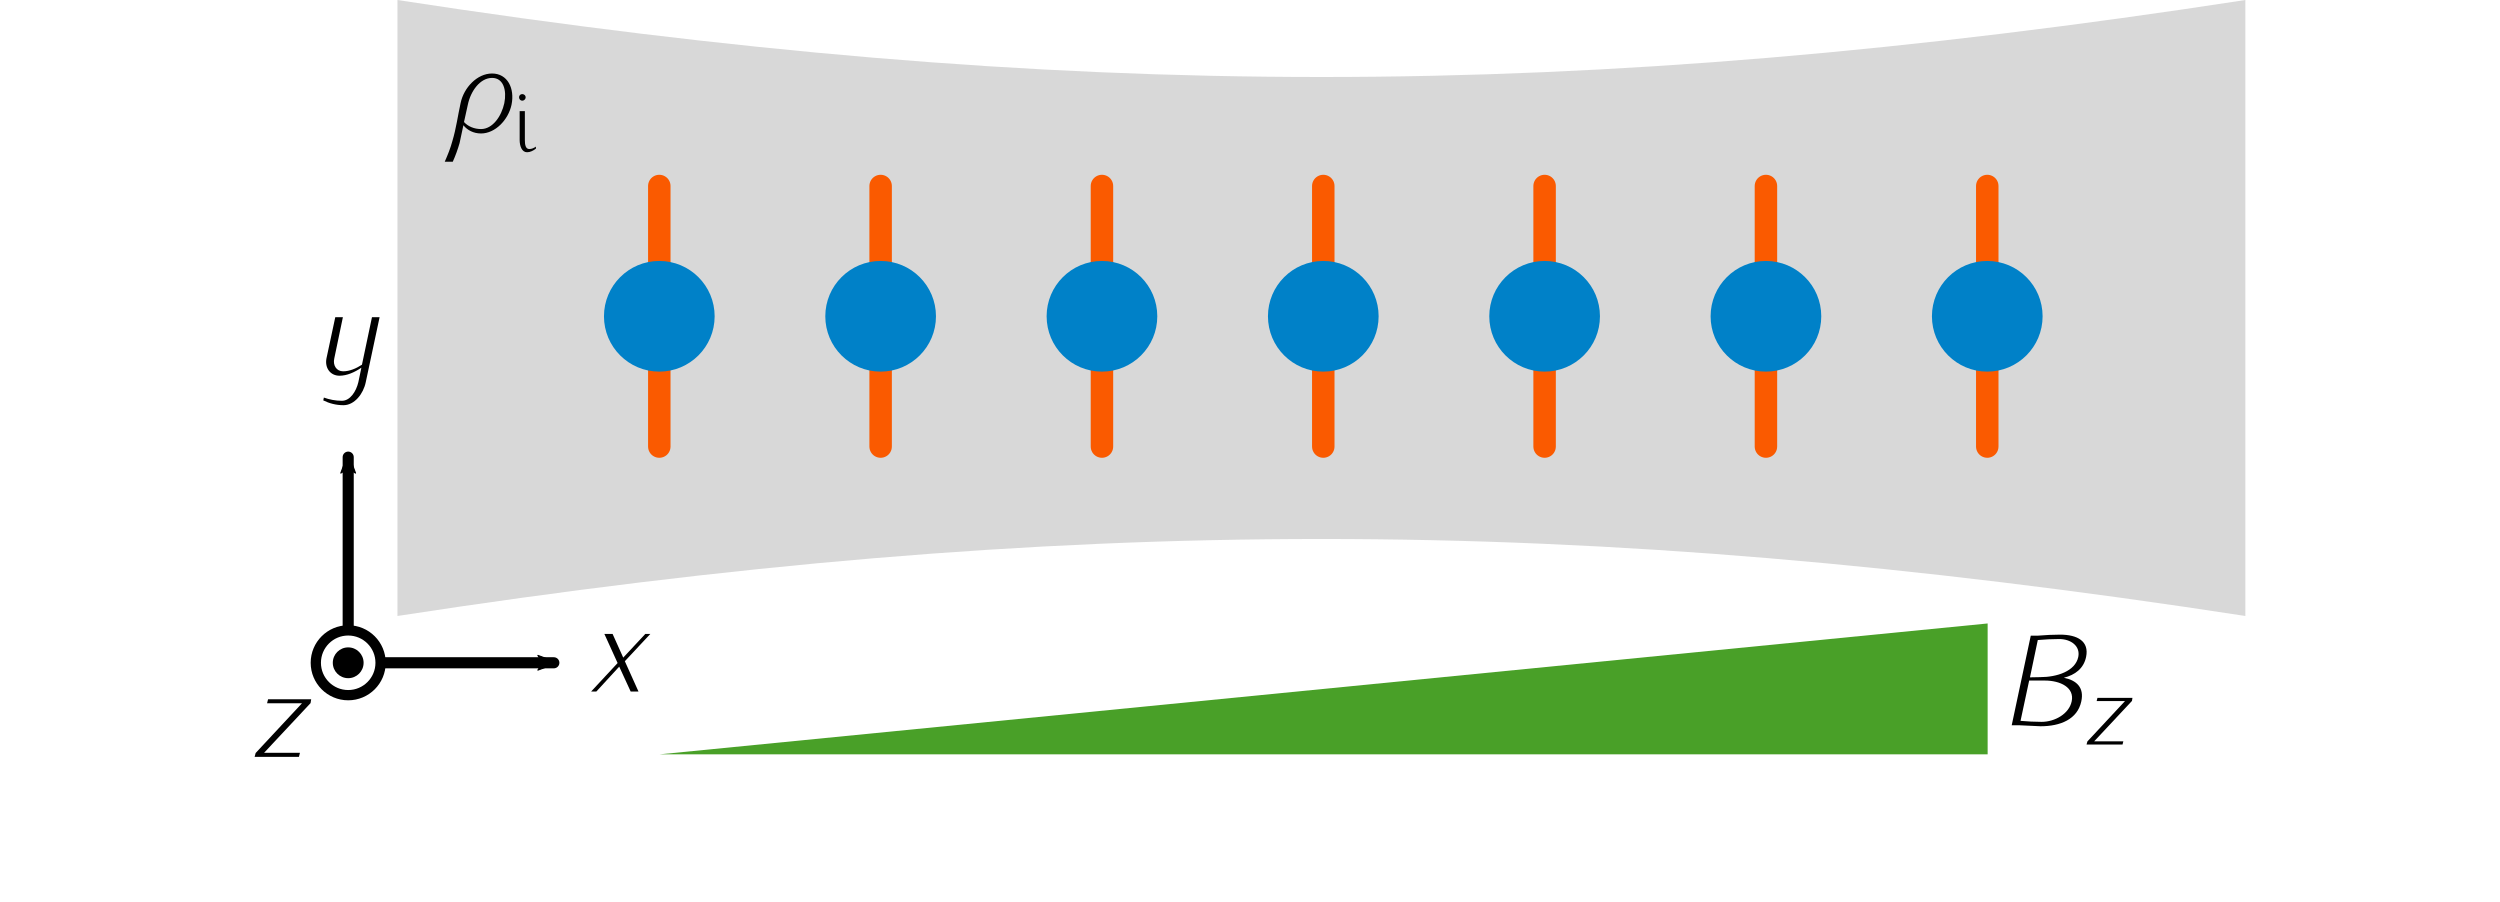 <?xml version="1.0" encoding="UTF-8" standalone="no"?>
<!-- Created with Inkscape (http://www.inkscape.org/) -->

<svg
   xmlns:dc="http://purl.org/dc/elements/1.1/"
   xmlns:cc="http://creativecommons.org/ns#"
   xmlns:rdf="http://www.w3.org/1999/02/22-rdf-syntax-ns#"
   xmlns:svg="http://www.w3.org/2000/svg"
   xmlns="http://www.w3.org/2000/svg"
   xmlns:xlink="http://www.w3.org/1999/xlink"
   xmlns:sodipodi="http://sodipodi.sourceforge.net/DTD/sodipodi-0.dtd"
   xmlns:inkscape="http://www.inkscape.org/namespaces/inkscape"
   width="68.726mm"
   height="24.806mm"
   viewBox="0 0 243.518 87.894"
   id="svg2"
   version="1.1"
   inkscape:version="0.91 r13725"
   sodipodi:docname="GM_evolution_chain_initial.svg">
  <defs
     id="defs4">
    <marker
       inkscape:stockid="Arrow1Send"
       orient="auto"
       refY="0"
       refX="0"
       id="marker10946"
       style="overflow:visible"
       inkscape:isstock="true">
      <path
         inkscape:connector-curvature="0"
         id="path10948"
         d="M 0,0 5,-5 -12.5,0 5,5 0,0 Z"
         style="fill:#fa5a00;fill-opacity:1;fill-rule:evenodd;stroke:#fa5a00;stroke-width:1pt;stroke-opacity:1"
         transform="matrix(-0.2,0,0,-0.2,-1.2,0)" />
    </marker>
    <marker
       inkscape:isstock="true"
       style="overflow:visible"
       id="marker10736"
       refX="0"
       refY="0"
       orient="auto"
       inkscape:stockid="Arrow1Send"
       inkscape:collect="always">
      <path
         transform="matrix(-0.2,0,0,-0.2,-1.2,0)"
         style="fill:#fa5a00;fill-opacity:1;fill-rule:evenodd;stroke:#fa5a00;stroke-width:1pt;stroke-opacity:1"
         d="M 0,0 5,-5 -12.5,0 5,5 0,0 Z"
         id="path10738"
         inkscape:connector-curvature="0" />
    </marker>
    <marker
       inkscape:stockid="Arrow1Send"
       orient="auto"
       refY="0"
       refX="0"
       id="marker10448"
       style="overflow:visible"
       inkscape:isstock="true"
       inkscape:collect="always">
      <path
         inkscape:connector-curvature="0"
         id="path10450"
         d="M 0,0 5,-5 -12.5,0 5,5 0,0 Z"
         style="fill:#fa5a00;fill-opacity:1;fill-rule:evenodd;stroke:#fa5a00;stroke-width:1pt;stroke-opacity:1"
         transform="matrix(-0.2,0,0,-0.2,-1.2,0)" />
    </marker>
    <marker
       inkscape:isstock="true"
       style="overflow:visible"
       id="marker10202"
       refX="0"
       refY="0"
       orient="auto"
       inkscape:stockid="Arrow1Send"
       inkscape:collect="always">
      <path
         transform="matrix(-0.2,0,0,-0.2,-1.2,0)"
         style="fill:#fa5a00;fill-opacity:1;fill-rule:evenodd;stroke:#fa5a00;stroke-width:1pt;stroke-opacity:1"
         d="M 0,0 5,-5 -12.5,0 5,5 0,0 Z"
         id="path10204"
         inkscape:connector-curvature="0" />
    </marker>
    <marker
       inkscape:stockid="Arrow1Send"
       orient="auto"
       refY="0"
       refX="0"
       id="marker9968"
       style="overflow:visible"
       inkscape:isstock="true"
       inkscape:collect="always">
      <path
         inkscape:connector-curvature="0"
         id="path9970"
         d="M 0,0 5,-5 -12.5,0 5,5 0,0 Z"
         style="fill:#fa5a00;fill-opacity:1;fill-rule:evenodd;stroke:#fa5a00;stroke-width:1pt;stroke-opacity:1"
         transform="matrix(-0.2,0,0,-0.2,-1.2,0)" />
    </marker>
    <marker
       inkscape:isstock="true"
       style="overflow:visible"
       id="marker9776"
       refX="0"
       refY="0"
       orient="auto"
       inkscape:stockid="Arrow1Send"
       inkscape:collect="always">
      <path
         transform="matrix(-0.2,0,0,-0.2,-1.2,0)"
         style="fill:#fa5a00;fill-opacity:1;fill-rule:evenodd;stroke:#fa5a00;stroke-width:1pt;stroke-opacity:1"
         d="M 0,0 5,-5 -12.5,0 5,5 0,0 Z"
         id="path9778"
         inkscape:connector-curvature="0" />
    </marker>
    <marker
       inkscape:stockid="Arrow1Send"
       orient="auto"
       refY="0"
       refX="0"
       id="marker8134"
       style="overflow:visible"
       inkscape:isstock="true"
       inkscape:collect="always">
      <path
         inkscape:connector-curvature="0"
         id="path8136"
         d="M 0,0 5,-5 -12.5,0 5,5 0,0 Z"
         style="fill:#fa5a00;fill-opacity:1;fill-rule:evenodd;stroke:#fa5a00;stroke-width:1pt;stroke-opacity:1"
         transform="matrix(-0.2,0,0,-0.2,-1.2,0)" />
    </marker>
    <marker
       inkscape:isstock="true"
       style="overflow:visible"
       id="marker7216"
       refX="0"
       refY="0"
       orient="auto"
       inkscape:stockid="Arrow2Mend">
      <path
         inkscape:connector-curvature="0"
         transform="scale(-0.6,-0.6)"
         d="M 8.719,4.034 -2.207,0.016 8.719,-4.002 c -1.745,2.372 -1.735,5.617 -6e-7,8.035 z"
         style="fill:#000000;fill-opacity:1;fill-rule:evenodd;stroke:#000000;stroke-width:0.625;stroke-linejoin:round;stroke-opacity:1"
         id="path7218" />
    </marker>
    <marker
       inkscape:stockid="Arrow2Mend"
       orient="auto"
       refY="0"
       refX="0"
       id="marker14678"
       style="overflow:visible"
       inkscape:isstock="true">
      <path
         inkscape:connector-curvature="0"
         id="path14680"
         style="fill:#fa5a00;fill-opacity:1;fill-rule:evenodd;stroke:#fa5a00;stroke-width:0.625;stroke-linejoin:round;stroke-opacity:1"
         d="M 8.719,4.034 -2.207,0.016 8.719,-4.002 c -1.745,2.372 -1.735,5.617 -6e-7,8.035 z"
         transform="scale(-0.6,-0.6)" />
    </marker>
    <marker
       inkscape:stockid="Arrow2Mend"
       orient="auto"
       refY="0"
       refX="0"
       id="marker13339"
       style="overflow:visible"
       inkscape:isstock="true">
      <path
         inkscape:connector-curvature="0"
         id="path13341"
         style="fill:#000000;fill-opacity:1;fill-rule:evenodd;stroke:#000000;stroke-width:0.625;stroke-linejoin:round;stroke-opacity:1"
         d="M 8.719,4.034 -2.207,0.016 8.719,-4.002 c -1.745,2.372 -1.735,5.617 -6e-7,8.035 z"
         transform="scale(-0.6,-0.6)" />
    </marker>
    <marker
       inkscape:stockid="Arrow1Mstart"
       orient="auto"
       refY="0"
       refX="0"
       id="Arrow1Mstart"
       style="overflow:visible"
       inkscape:isstock="true">
      <path
         id="path4160"
         d="M 0,0 5,-5 -12.5,0 5,5 0,0 Z"
         style="fill:#49a028;fill-opacity:1;fill-rule:evenodd;stroke:#49a028;stroke-width:1pt;stroke-opacity:1"
         transform="matrix(0.4,0,0,0.4,4,0)"
         inkscape:connector-curvature="0" />
    </marker>
    <marker
       inkscape:stockid="Arrow1Lend"
       orient="auto"
       refY="0"
       refX="0"
       id="Arrow1Lend"
       style="overflow:visible"
       inkscape:isstock="true">
      <path
         id="path4157"
         d="M 0,0 5,-5 -12.5,0 5,5 0,0 Z"
         style="fill:#000000;fill-opacity:1;fill-rule:evenodd;stroke:#000000;stroke-width:1pt;stroke-opacity:1"
         transform="matrix(-0.8,0,0,-0.8,-10,0)"
         inkscape:connector-curvature="0" />
    </marker>
    <marker
       inkscape:isstock="true"
       style="overflow:visible"
       id="marker8777"
       refX="0"
       refY="0"
       orient="auto"
       inkscape:stockid="Arrow1Send">
      <path
         transform="matrix(-0.2,0,0,-0.2,-1.2,0)"
         style="fill:#49a028;fill-opacity:1;fill-rule:evenodd;stroke:#49a028;stroke-width:1pt;stroke-opacity:1"
         d="M 0,0 5,-5 -12.5,0 5,5 0,0 Z"
         id="path8779"
         inkscape:connector-curvature="0" />
    </marker>
    <marker
       inkscape:isstock="true"
       style="overflow:visible"
       id="marker6173"
       refX="0"
       refY="0"
       orient="auto"
       inkscape:stockid="Arrow2Mend">
      <path
         transform="scale(-0.6,-0.6)"
         d="M 8.719,4.034 -2.207,0.016 8.719,-4.002 c -1.745,2.372 -1.735,5.617 -6e-7,8.035 z"
         style="fill:#000000;fill-opacity:1;fill-rule:evenodd;stroke:#000000;stroke-width:0.625;stroke-linejoin:round;stroke-opacity:1"
         id="path6175"
         inkscape:connector-curvature="0" />
    </marker>
    <marker
       inkscape:stockid="Arrow2Mend"
       orient="auto"
       refY="0"
       refX="0"
       id="marker6109"
       style="overflow:visible"
       inkscape:isstock="true"
       inkscape:collect="always">
      <path
         id="path6111"
         style="fill:#000000;fill-opacity:1;fill-rule:evenodd;stroke:#000000;stroke-width:0.625;stroke-linejoin:round;stroke-opacity:1"
         d="M 8.719,4.034 -2.207,0.016 8.719,-4.002 c -1.745,2.372 -1.735,5.617 -6e-7,8.035 z"
         transform="scale(-0.6,-0.6)"
         inkscape:connector-curvature="0" />
    </marker>
    <marker
       inkscape:isstock="true"
       style="overflow:visible"
       id="marker6079"
       refX="0"
       refY="0"
       orient="auto"
       inkscape:stockid="Arrow2Lend">
      <path
         transform="matrix(-1.1,0,0,-1.1,-1.1,0)"
         d="M 8.719,4.034 -2.207,0.016 8.719,-4.002 c -1.745,2.372 -1.735,5.617 -6e-7,8.035 z"
         style="fill:#000000;fill-opacity:1;fill-rule:evenodd;stroke:#000000;stroke-width:0.625;stroke-linejoin:round;stroke-opacity:1"
         id="path6081"
         inkscape:connector-curvature="0" />
    </marker>
    <marker
       inkscape:isstock="true"
       style="overflow:visible"
       id="marker6027"
       refX="0"
       refY="0"
       orient="auto"
       inkscape:stockid="Arrow2Lend">
      <path
         transform="matrix(-1.1,0,0,-1.1,-1.1,0)"
         d="M 8.719,4.034 -2.207,0.016 8.719,-4.002 c -1.745,2.372 -1.735,5.617 -6e-7,8.035 z"
         style="fill:#000000;fill-opacity:1;fill-rule:evenodd;stroke:#000000;stroke-width:0.625;stroke-linejoin:round;stroke-opacity:1"
         id="path6029"
         inkscape:connector-curvature="0" />
    </marker>
    <marker
       inkscape:stockid="Arrow1Send"
       orient="auto"
       refY="0"
       refX="0"
       id="marker5863"
       style="overflow:visible"
       inkscape:isstock="true">
      <path
         id="path5865"
         d="M 0,0 5,-5 -12.5,0 5,5 0,0 Z"
         style="fill:#000000;fill-opacity:1;fill-rule:evenodd;stroke:#000000;stroke-width:1pt;stroke-opacity:1"
         transform="matrix(-0.2,0,0,-0.2,-1.2,0)"
         inkscape:connector-curvature="0" />
    </marker>
    <marker
       inkscape:stockid="Arrow2Mend"
       orient="auto"
       refY="0"
       refX="0"
       id="Arrow2Mend"
       style="overflow:visible"
       inkscape:isstock="true">
      <path
         id="path4181"
         style="fill:#c84800;fill-opacity:1;fill-rule:evenodd;stroke:#c84800;stroke-width:0.625;stroke-linejoin:round;stroke-opacity:1"
         d="M 8.719,4.034 -2.207,0.016 8.719,-4.002 c -1.745,2.372 -1.735,5.617 -6e-7,8.035 z"
         transform="scale(-0.6,-0.6)"
         inkscape:connector-curvature="0" />
    </marker>
    <marker
       inkscape:stockid="Arrow2Lend"
       orient="auto"
       refY="0"
       refX="0"
       id="Arrow2Lend"
       style="overflow:visible"
       inkscape:isstock="true">
      <path
         id="path4175"
         style="fill:#ffcdb1;fill-opacity:1;fill-rule:evenodd;stroke:#ffcdb1;stroke-width:0.625;stroke-linejoin:round;stroke-opacity:1"
         d="M 8.719,4.034 -2.207,0.016 8.719,-4.002 c -1.745,2.372 -1.735,5.617 -6e-7,8.035 z"
         transform="matrix(-1.1,0,0,-1.1,-1.1,0)"
         inkscape:connector-curvature="0" />
    </marker>
    <g
       id="g13695">
      <symbol
         id="glyph0-0"
         overflow="visible"
         style="overflow:visible">
        <path
           id="path13698"
           d=""
           style="stroke:none"
           inkscape:connector-curvature="0" />
      </symbol>
      <symbol
         id="glyph0-1"
         overflow="visible"
         style="overflow:visible">
        <path
           id="path13701"
           d="M 6.328,-1.859 C 6.562,-2.938 5.969,-3.5 4.969,-3.703 c 0.875,-0.219 1.547,-0.719 1.734,-1.625 0.25,-1.219 -0.672,-1.734 -2.031,-1.734 -0.562,0 -1.125,0.031 -1.703,0.078 l -0.578,0 L 0.906,0 1.484,0 3.156,0.078 c 1.547,0 2.875,-0.547 3.172,-1.938 z M 6.094,-5.328 C 5.859,-4.203 4.422,-3.75 3.125,-3.75 L 2.328,-3.734 2.938,-6.641 C 3.5,-6.688 4.047,-6.719 4.609,-6.719 c 0.906,0 1.656,0.547 1.484,1.391 z m -0.516,3.469 c -0.203,0.969 -1.312,1.594 -2.344,1.594 -0.547,0 -1.094,-0.031 -1.641,-0.078 l 0.672,-3.141 1.219,0 c 1.219,0 2.328,0.547 2.094,1.625 z m 0,0"
           style="stroke:none"
           inkscape:connector-curvature="0" />
      </symbol>
      <symbol
         id="glyph0-2"
         overflow="visible"
         style="overflow:visible">
        <path
           id="path13704"
           d="m 3.797,0 -1.062,-2.359 1.984,-2.125 -0.391,0 -1.719,1.844 -0.828,-1.844 -0.641,0 1.031,2.266 L 0.109,0 0.516,0 2.297,-1.938 3.188,0 Z m 0,0"
           style="stroke:none"
           inkscape:connector-curvature="0" />
      </symbol>
      <symbol
         id="glyph0-3"
         overflow="visible"
         style="overflow:visible">
        <path
           id="path13707"
           d="m 3.984,0.578 1.078,-5.062 -0.594,0 -0.781,3.703 c -0.453,0.297 -0.969,0.516 -1.469,0.516 -0.516,0 -0.812,-0.469 -0.688,-1 l 0.672,-3.219 -0.594,0 -0.688,3.219 C 0.781,-0.531 1.219,0.078 1.938,0.078 c 0.578,0 1.172,-0.266 1.703,-0.625 l -0.234,1.125 C 3.234,1.312 2.766,2.031 2.125,2.031 c -0.5,0 -0.969,-0.094 -1.406,-0.25 L 0.672,2 c 0.469,0.234 1,0.375 1.578,0.375 0.844,0 1.547,-0.875 1.734,-1.797 z m 0,0"
           style="stroke:none"
           inkscape:connector-curvature="0" />
      </symbol>
      <symbol
         id="glyph0-4"
         overflow="visible"
         style="overflow:visible">
        <path
           id="path13710"
           d="m 3.656,0 0.078,-0.312 -2.797,0 3.625,-3.875 0.047,-0.297 -3.359,0 -0.078,0.312 2.719,0 -3.609,3.875 L 0.203,0 Z m 0,0"
           style="stroke:none"
           inkscape:connector-curvature="0" />
      </symbol>
      <symbol
         id="glyph0-5"
         overflow="visible"
         style="overflow:visible">
        <path
           id="path13713"
           d="m 5.281,-2.141 c 0.266,-1.281 -0.312,-2.438 -1.516,-2.438 -1.156,0 -2.203,1.094 -2.453,2.312 C 1.094,-1.281 0.969,-0.297 0.672,0.688 0.531,1.219 0.312,1.766 0.078,2.297 l 0.625,0 C 0.922,1.812 1.094,1.328 1.234,0.844 L 1.531,-0.547 c 0.312,0.391 0.797,0.641 1.375,0.641 1.109,0 2.125,-1.062 2.375,-2.234 z m -0.562,-0.125 C 4.5,-1.25 3.812,-0.25 2.906,-0.25 2.375,-0.25 1.891,-0.453 1.578,-0.797 L 1.875,-2.141 c 0.219,-1.062 0.953,-2.094 1.891,-2.094 0.891,0 1.156,0.969 0.953,1.969 z m 0,0"
           style="stroke:none"
           inkscape:connector-curvature="0" />
      </symbol>
      <symbol
         id="glyph1-0"
         overflow="visible"
         style="overflow:visible">
        <path
           id="path13716"
           d=""
           style="stroke:none"
           inkscape:connector-curvature="0" />
      </symbol>
      <symbol
         id="glyph1-1"
         overflow="visible"
         style="overflow:visible">
        <path
           id="path13719"
           d="m 1.781,-0.219 0,-0.156 c -0.156,0.109 -0.328,0.188 -0.516,0.188 -0.297,0 -0.344,-0.359 -0.344,-0.703 l 0,-2.25 -0.406,0 0,2.25 c 0,0.469 0.172,0.953 0.578,0.953 0.25,0 0.484,-0.125 0.688,-0.281 z m -0.797,-4 c 0,-0.141 -0.125,-0.25 -0.266,-0.25 -0.141,0 -0.25,0.109 -0.25,0.25 0,0.141 0.109,0.266 0.25,0.266 0.141,0 0.266,-0.125 0.266,-0.266 z m 0,0"
           style="stroke:none"
           inkscape:connector-curvature="0" />
      </symbol>
      <symbol
         id="glyph1-2"
         overflow="visible"
         style="overflow:visible">
        <path
           id="path13722"
           d="m 1.953,-4.516 0,-0.141 C 1.734,-4.828 1.484,-4.938 1.219,-4.938 0.812,-4.938 0.625,-4.453 0.625,-4 l 0,0.859 -0.484,0 0,0.234 0.484,0 0,2.906 0.406,0 0,-2.906 0.484,0 0,-0.234 -0.484,0 0,-0.859 c 0,-0.328 0.078,-0.703 0.375,-0.703 0.188,0 0.375,0.078 0.547,0.188 z m 0,0"
           style="stroke:none"
           inkscape:connector-curvature="0" />
      </symbol>
    </g>
    <clipPath
       id="clip1">
      <path
         id="path13725"
         d="m 12,2 11,0 0,7.387 -11,0 z m 0,0"
         inkscape:connector-curvature="0" />
    </clipPath>
    <clipPath
       id="clip2">
      <path
         id="path13728"
         d="m 22,2 7,0 0,7.387 -7,0 z m 0,0"
         inkscape:connector-curvature="0" />
    </clipPath>
    <clipPath
       id="clip3">
      <path
         id="path13731"
         d="m 30,2 7,0 0,7.387 -7,0 z m 0,0"
         inkscape:connector-curvature="0" />
    </clipPath>
  </defs>
  <sodipodi:namedview
     id="base"
     pagecolor="#ffffff"
     bordercolor="#666666"
     borderopacity="1.0"
     inkscape:pageopacity="0.0"
     inkscape:pageshadow="2"
     inkscape:zoom="3.8885198"
     inkscape:cx="94.987527"
     inkscape:cy="38.023638"
     inkscape:document-units="px"
     inkscape:current-layer="layer1"
     showgrid="false"
     inkscape:snap-object-midpoints="true"
     inkscape:snap-center="true"
     inkscape:snap-bbox="true"
     inkscape:snap-bbox-midpoints="true"
     inkscape:bbox-nodes="true"
     fit-margin-top="0"
     fit-margin-left="7"
     fit-margin-right="7"
     fit-margin-bottom="4"
     inkscape:window-width="1920"
     inkscape:window-height="1016"
     inkscape:window-x="0"
     inkscape:window-y="27"
     inkscape:window-maximized="1"
     inkscape:snap-global="true"
     inkscape:object-nodes="true"
     inkscape:snap-bbox-edge-midpoints="true">
    <inkscape:grid
       type="xygrid"
       id="grid9423"
       originx="24.018"
       originy="12.547" />
  </sodipodi:namedview>
  <g
     inkscape:label="Layer 1"
     inkscape:groupmode="layer"
     id="layer1"
     transform="translate(-118.724,-145.492)">
    <path
       style="opacity:1;fill:#d8d8d8;fill-opacity:1;fill-rule:nonzero;stroke:none;stroke-width:2.5;stroke-linecap:round;stroke-linejoin:miter;stroke-miterlimit:4;stroke-dasharray:none;stroke-dashoffset:0;stroke-opacity:1"
       d="m 157.439,145.492 c 65,10 115,10 180,0 l 0,60 c -65,-10 -115,-10 -180,0 z"
       id="rect8892"
       inkscape:connector-curvature="0"
       sodipodi:nodetypes="ccccc" />
    <path
       style="fill:none;fill-rule:evenodd;stroke:#000000;stroke-width:1.081;stroke-linecap:round;stroke-linejoin:miter;stroke-miterlimit:4;stroke-dasharray:none;stroke-opacity:1;marker-end:url(#marker6109)"
       d="m 152.641,210.051 0,-20.031"
       id="path4144"
       inkscape:connector-curvature="0"
       sodipodi:nodetypes="cc" />
    <use
       transform="matrix(1.25,0,0,1.25,167.402,204.081)"
       id="use13740"
       y="7.014"
       x="7.014"
       xlink:href="#glyph0-2"
       width="100%"
       height="100%"
       style="fill:#000000;fill-opacity:1" />
    <use
       transform="matrix(1.25,0,0,1.25,134.366,173.224)"
       style="clip-rule:nonzero;fill:#000000;fill-opacity:1"
       height="100%"
       width="100%"
       xlink:href="#glyph0-3"
       x="12.005"
       y="7.014"
       id="use13746" />
    <use
       transform="matrix(1.25,0,0,1.25,121.032,210.445)"
       style="clip-rule:nonzero;fill:#000000;fill-opacity:1"
       height="100%"
       width="100%"
       xlink:href="#glyph0-4"
       x="17.793"
       y="7.014"
       id="use13748" />
    <g
       id="g6171"
       transform="translate(-43.366,-17.762)">
      <g
         id="g13750"
         clip-path="url(#clip2)"
         style="clip-rule:nonzero"
         transform="matrix(1.25,0,0,1.25,176.958,167.369)">
        <g
           id="g13752"
           style="fill:#000000;fill-opacity:1">
          <use
             id="use13754"
             y="7.014"
             x="22.685"
             xlink:href="#glyph0-5"
             width="100%"
             height="100%" />
        </g>
      </g>
      <g
         id="g13756"
         style="fill:#000000;fill-opacity:1"
         transform="matrix(1.25,0,0,1.25,176.958,167.369)">
        <use
           id="use13758"
           y="8.508"
           x="28.085"
           xlink:href="#glyph1-1"
           width="100%"
           height="100%" />
      </g>
    </g>
    <g
       transform="matrix(1.25,0,0,1.25,201.173,183.668)"
       style="clip-rule:nonzero"
       clip-path="url(#clip3)"
       id="g13760">
      <g
         style="fill:#000000;fill-opacity:1"
         id="g13762" />
    </g>
    <path
       sodipodi:nodetypes="cc"
       inkscape:connector-curvature="0"
       id="path7214"
       d="m 152.641,210.051 20.031,0"
       style="fill:none;fill-rule:evenodd;stroke:#000000;stroke-width:1.081;stroke-linecap:round;stroke-linejoin:miter;stroke-miterlimit:4;stroke-dasharray:none;stroke-opacity:1;marker-end:url(#marker7216)" />
    <g
       id="g11178"
       transform="matrix(0.875,0,0,0.875,33.463,25.526)">
      <path
         inkscape:connector-curvature="0"
         id="path8096"
         d="m 170.836,186.815 0,-29.005"
         style="fill:none;fill-rule:evenodd;stroke:#fa5a00;stroke-width:2.5;stroke-linecap:round;stroke-linejoin:miter;stroke-miterlimit:4;stroke-dasharray:none;stroke-opacity:1;marker-end:url(#marker8134)" />
      <path
         style="fill:none;fill-rule:evenodd;stroke:#fa5a00;stroke-width:2.5;stroke-linecap:round;stroke-linejoin:miter;stroke-miterlimit:4;stroke-dasharray:none;stroke-opacity:1;marker-end:url(#marker9776)"
         d="m 195.475,186.815 0,-29.005"
         id="path9774"
         inkscape:connector-curvature="0" />
      <path
         inkscape:connector-curvature="0"
         id="path9966"
         d="m 220.113,186.815 0,-29.005"
         style="fill:none;fill-rule:evenodd;stroke:#fa5a00;stroke-width:2.5;stroke-linecap:round;stroke-linejoin:miter;stroke-miterlimit:4;stroke-dasharray:none;stroke-opacity:1;marker-end:url(#marker9968)" />
      <path
         style="fill:none;fill-rule:evenodd;stroke:#fa5a00;stroke-width:2.5;stroke-linecap:round;stroke-linejoin:miter;stroke-miterlimit:4;stroke-dasharray:none;stroke-opacity:1;marker-end:url(#marker10202)"
         d="m 244.752,186.815 0,-29.005"
         id="path10200"
         inkscape:connector-curvature="0" />
      <path
         inkscape:connector-curvature="0"
         id="path10446"
         d="m 269.39,186.815 0,-29.005"
         style="fill:none;fill-rule:evenodd;stroke:#fa5a00;stroke-width:2.5;stroke-linecap:round;stroke-linejoin:miter;stroke-miterlimit:4;stroke-dasharray:none;stroke-opacity:1;marker-end:url(#marker10448)" />
      <path
         style="fill:none;fill-rule:evenodd;stroke:#fa5a00;stroke-width:2.5;stroke-linecap:round;stroke-linejoin:miter;stroke-miterlimit:4;stroke-dasharray:none;stroke-opacity:1;marker-end:url(#marker10736)"
         d="m 294.029,186.815 0,-29.005"
         id="path10734"
         inkscape:connector-curvature="0" />
      <path
         inkscape:connector-curvature="0"
         id="path10944"
         d="m 318.668,186.815 0,-29.005"
         style="fill:none;fill-rule:evenodd;stroke:#fa5a00;stroke-width:2.5;stroke-linecap:round;stroke-linejoin:miter;stroke-miterlimit:4;stroke-dasharray:none;stroke-opacity:1;marker-end:url(#marker10946)" />
    </g>
    <g
       id="g9459"
       transform="matrix(0.875,0,0,0.875,37.933,25.526)">
      <circle
         r="6.16"
         cy="172.313"
         cx="165.728"
         id="path9425"
         style="opacity:1;fill:#0081c8;fill-opacity:1;fill-rule:nonzero;stroke:none;stroke-width:2.5;stroke-linecap:round;stroke-linejoin:miter;stroke-miterlimit:4;stroke-dasharray:none;stroke-dashoffset:0;stroke-opacity:1" />
      <circle
         r="6.16"
         cy="172.313"
         cx="190.367"
         id="circle9431"
         style="opacity:1;fill:#0081c8;fill-opacity:1;fill-rule:nonzero;stroke:none;stroke-width:2.5;stroke-linecap:round;stroke-linejoin:miter;stroke-miterlimit:4;stroke-dasharray:none;stroke-dashoffset:0;stroke-opacity:1" />
      <circle
         style="opacity:1;fill:#0081c8;fill-opacity:1;fill-rule:nonzero;stroke:none;stroke-width:2.5;stroke-linecap:round;stroke-linejoin:miter;stroke-miterlimit:4;stroke-dasharray:none;stroke-dashoffset:0;stroke-opacity:1"
         id="circle9435"
         cx="215.005"
         cy="172.313"
         r="6.16" />
      <circle
         style="opacity:1;fill:#0081c8;fill-opacity:1;fill-rule:nonzero;stroke:none;stroke-width:2.5;stroke-linecap:round;stroke-linejoin:miter;stroke-miterlimit:4;stroke-dasharray:none;stroke-dashoffset:0;stroke-opacity:1"
         id="circle9439"
         cx="239.644"
         cy="172.313"
         r="6.16" />
      <circle
         r="6.16"
         cy="172.313"
         cx="264.283"
         id="circle9443"
         style="opacity:1;fill:#0081c8;fill-opacity:1;fill-rule:nonzero;stroke:none;stroke-width:2.5;stroke-linecap:round;stroke-linejoin:miter;stroke-miterlimit:4;stroke-dasharray:none;stroke-dashoffset:0;stroke-opacity:1" />
      <circle
         r="6.16"
         cy="172.313"
         cx="288.921"
         id="circle9447"
         style="opacity:1;fill:#0081c8;fill-opacity:1;fill-rule:nonzero;stroke:none;stroke-width:2.5;stroke-linecap:round;stroke-linejoin:miter;stroke-miterlimit:4;stroke-dasharray:none;stroke-dashoffset:0;stroke-opacity:1" />
      <circle
         style="opacity:1;fill:#0081c8;fill-opacity:1;fill-rule:nonzero;stroke:none;stroke-width:2.5;stroke-linecap:round;stroke-linejoin:miter;stroke-miterlimit:4;stroke-dasharray:none;stroke-dashoffset:0;stroke-opacity:1"
         id="circle9451"
         cx="313.56"
         cy="172.313"
         r="6.16" />
    </g>
    <g
       id="g11245"
       transform="translate(-0.618,-1.173)">
      <circle
         r="3.155"
         cy="211.224"
         cx="153.259"
         id="path11235"
         style="opacity:1;fill:#ffffff;fill-opacity:1;fill-rule:nonzero;stroke:#000000;stroke-width:1;stroke-linecap:round;stroke-linejoin:miter;stroke-miterlimit:4;stroke-dasharray:none;stroke-dashoffset:0;stroke-opacity:1" />
      <circle
         r="1.5"
         cy="211.224"
         cx="153.259"
         style="fill:#000000;stroke:none"
         id="path11243" />
    </g>
    <path
       style="fill:#49a028;fill-opacity:1;fill-rule:evenodd;stroke:none;stroke-width:1px;stroke-linecap:butt;stroke-linejoin:miter;stroke-opacity:1"
       d="m 182.965,218.969 129.37,0 0,-12.748 z"
       id="path11255"
       inkscape:connector-curvature="0"
       sodipodi:nodetypes="cccc" />
    <g
       id="g11265"
       transform="translate(-3.444,-1.19)">
      <use
         style="fill:#000000;fill-opacity:1"
         height="100%"
         width="100%"
         xlink:href="#glyph0-1"
         x="0"
         y="7.014"
         id="use13736"
         transform="matrix(1.25,0,0,1.25,316.991,208.559)" />
      <use
         transform="matrix(1.015,0,0,1.015,307.146,212.088)"
         style="clip-rule:nonzero;fill:#000000;fill-opacity:1"
         height="100%"
         width="100%"
         xlink:href="#glyph0-4"
         x="17.793"
         y="7.014"
         id="use11263" />
    </g>
  </g>
</svg>
